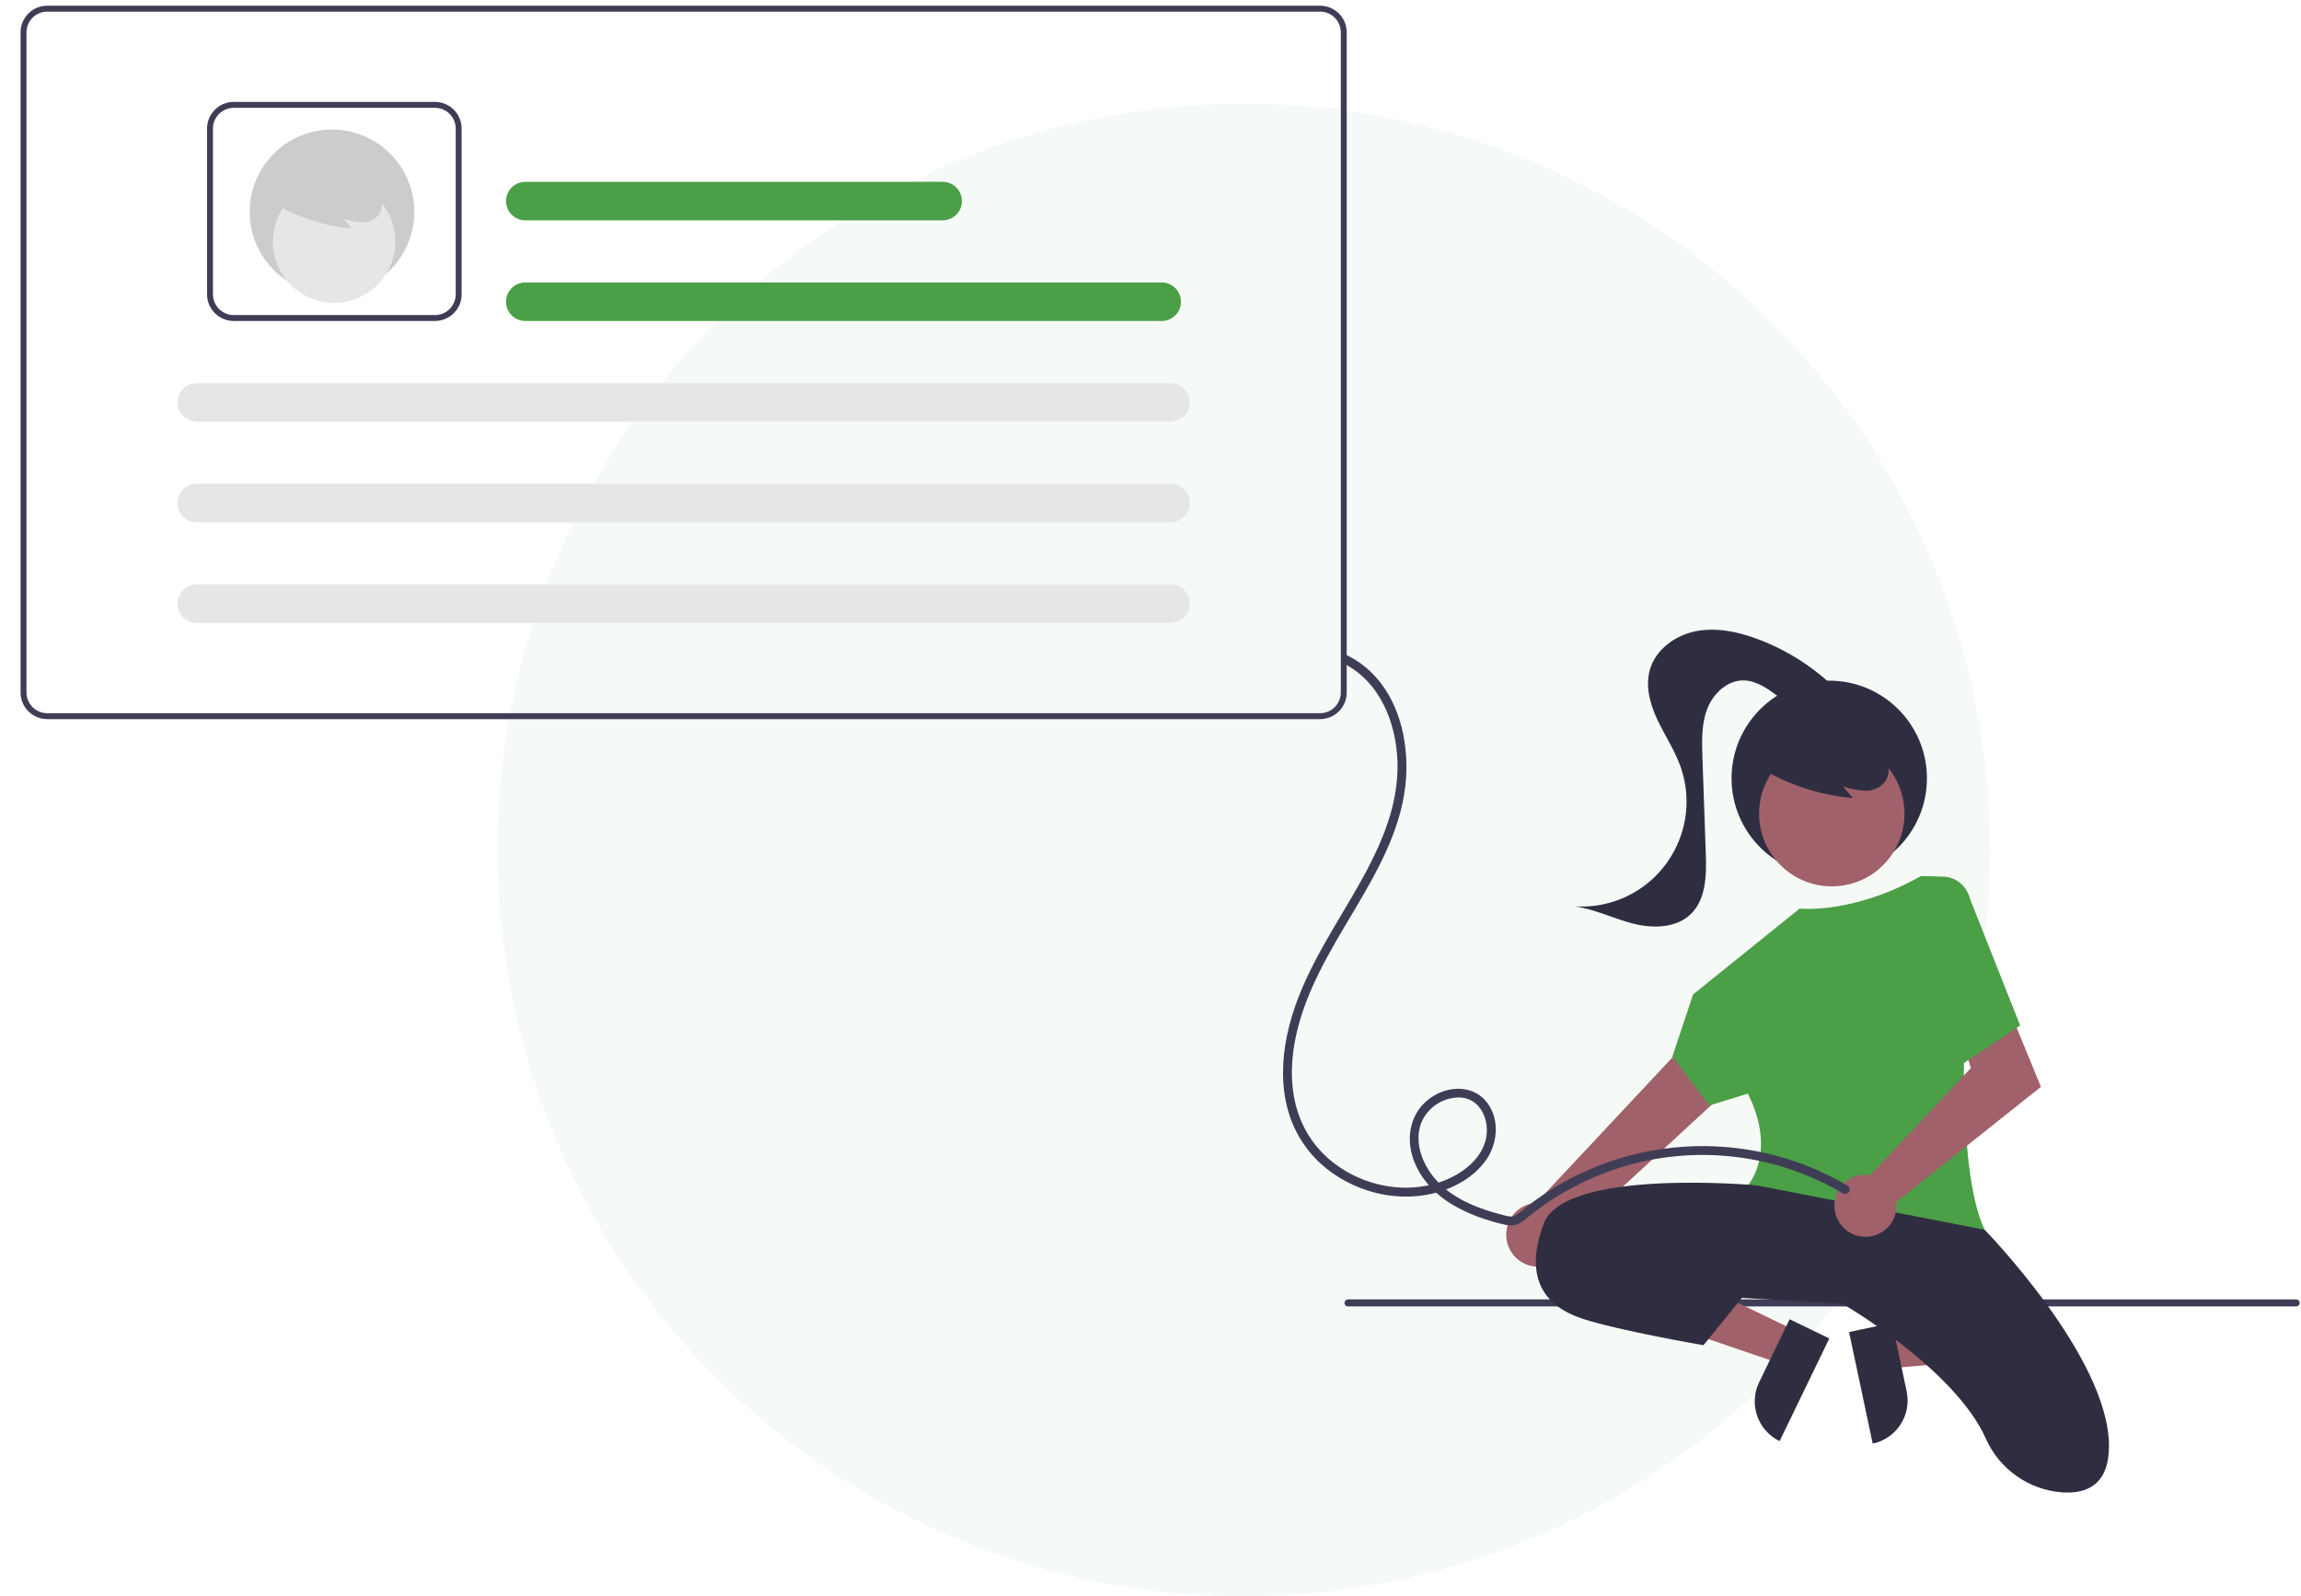 <svg width="111" height="77" viewBox="0 0 111 77" fill="none" xmlns="http://www.w3.org/2000/svg">
<circle cx="60" cy="41" r="36" fill="#4B9F46" fill-opacity="0.05"/>
<path d="M63.681 34.69H2.277C1.567 34.688 0.993 34.114 0.992 33.405V1.56C0.993 0.851 1.567 0.277 2.277 0.275H63.681C64.391 0.277 64.965 0.851 64.966 1.56V33.405C64.965 34.114 64.391 34.688 63.681 34.69ZM2.277 0.561C1.726 0.561 1.278 1.009 1.278 1.56V33.405C1.278 33.956 1.726 34.404 2.277 34.404H63.681C64.232 34.404 64.681 33.956 64.681 33.405V1.56C64.681 1.009 64.232 0.561 63.681 0.561H2.277Z" fill="#3F3D56"/>
<path d="M20.984 15.483H11.274C10.564 15.482 9.99 14.908 9.988 14.198V6.201C9.99 5.492 10.564 4.917 11.274 4.916H20.984C21.694 4.917 22.268 5.492 22.269 6.201V14.198C22.268 14.908 21.694 15.482 20.984 15.483ZM11.274 5.202C10.722 5.202 10.274 5.65 10.274 6.201V14.198C10.274 14.749 10.722 15.198 11.274 15.198H20.984C21.535 15.198 21.983 14.749 21.983 14.198V6.201C21.983 5.65 21.535 5.202 20.984 5.202H11.274Z" fill="#3F3D56"/>
<path d="M9.489 18.482C8.976 18.482 8.56 18.898 8.56 19.41C8.56 19.923 8.976 20.338 9.489 20.338H56.47C56.982 20.338 57.398 19.923 57.398 19.41C57.398 18.898 56.982 18.482 56.47 18.482H9.489Z" fill="#E6E6E6"/>
<path d="M25.339 8.772C24.827 8.772 24.411 9.187 24.411 9.7C24.411 10.213 24.827 10.628 25.339 10.628H45.474C45.987 10.628 46.402 10.213 46.402 9.7C46.402 9.187 45.987 8.772 45.474 8.772H25.339Z" fill="#4B9F46"/>
<path d="M25.339 13.627C24.827 13.627 24.411 14.043 24.411 14.555C24.411 15.068 24.827 15.484 25.339 15.484H56.041C56.554 15.484 56.97 15.068 56.97 14.555C56.97 14.043 56.554 13.627 56.041 13.627H25.339Z" fill="#4B9F46"/>
<path d="M9.489 23.337C8.976 23.337 8.56 23.753 8.56 24.265C8.56 24.778 8.976 25.194 9.489 25.194H56.47C56.982 25.194 57.398 24.778 57.398 24.265C57.398 23.753 56.982 23.337 56.47 23.337H9.489Z" fill="#E6E6E6"/>
<path d="M9.489 28.192C8.976 28.192 8.56 28.608 8.56 29.121C8.56 29.633 8.976 30.049 9.489 30.049H56.47C56.982 30.049 57.398 29.633 57.398 29.121C57.398 28.608 56.982 28.192 56.47 28.192H9.489Z" fill="#E6E6E6"/>
<path d="M16.015 14.188C18.207 14.188 19.984 12.411 19.984 10.218C19.984 8.026 18.207 6.249 16.015 6.249C13.822 6.249 12.045 8.026 12.045 10.218C12.045 12.411 13.822 14.188 16.015 14.188Z" fill="#CCCCCC"/>
<path d="M16.117 14.608C17.749 14.608 19.072 13.285 19.072 11.653C19.072 10.022 17.749 8.699 16.117 8.699C14.486 8.699 13.163 10.022 13.163 11.653C13.163 13.285 14.486 14.608 16.117 14.608Z" fill="#E6E6E6"/>
<path d="M13.168 9.77C14.322 10.474 15.623 10.904 16.97 11.022L16.569 10.542C16.86 10.651 17.167 10.711 17.478 10.724C17.794 10.732 18.095 10.592 18.291 10.344C18.451 10.085 18.474 9.765 18.352 9.488C18.229 9.214 18.039 8.977 17.799 8.799C16.936 8.115 15.787 7.911 14.739 8.252C14.385 8.357 14.069 8.56 13.825 8.839C13.583 9.123 13.498 9.51 13.601 9.868" fill="#CCCCCC"/>
<path d="M110.767 63.022H65.029C64.935 63.022 64.859 62.946 64.859 62.852C64.859 62.758 64.935 62.682 65.029 62.682H65.031H110.768C110.862 62.682 110.938 62.758 110.938 62.852C110.938 62.946 110.862 63.02 110.767 63.022C110.768 63.022 110.767 63.022 110.767 63.022Z" fill="#3F3D56"/>
<path d="M88.243 42.258C90.845 42.258 92.955 40.149 92.955 37.546C92.955 34.944 90.845 32.834 88.243 32.834C85.64 32.834 83.53 34.944 83.53 37.546C83.53 40.149 85.64 42.258 88.243 42.258Z" fill="#2F2E41"/>
<path d="M90.866 64.287L91.229 65.999L98.009 65.415L97.472 62.886L90.866 64.287Z" fill="#A0616A"/>
<path d="M90.339 69.639L89.198 64.256L91.277 63.815L91.977 67.118C92.221 68.266 91.487 69.396 90.339 69.639Z" fill="#2F2E41"/>
<path d="M86.619 64.195L85.856 65.77L79.416 63.578L80.541 61.252L86.619 64.195Z" fill="#A0616A"/>
<path d="M84.861 66.678L86.332 63.64L88.246 64.566L85.848 69.519C84.791 69.006 84.35 67.735 84.861 66.678Z" fill="#2F2E41"/>
<path d="M73.93 61.082C74.763 61.238 75.564 60.688 75.719 59.856C75.736 59.767 75.745 59.677 75.745 59.586L86.365 49.794L83.728 47.751L74.111 58.023C73.262 58.074 72.612 58.803 72.662 59.654C72.705 60.367 73.229 60.957 73.93 61.082Z" fill="#A0616A"/>
<path d="M88.366 42.757C90.303 42.757 91.873 41.186 91.873 39.249C91.873 37.312 90.303 35.742 88.366 35.742C86.429 35.742 84.859 37.312 84.859 39.249C84.859 41.186 86.429 42.757 88.366 42.757Z" fill="#A0616A"/>
<path d="M80.675 50.969L81.674 47.971L86.815 43.829C86.815 43.829 89.385 44.115 92.67 42.258L93.741 42.288C94.486 42.31 95.073 42.93 95.052 43.675C95.052 43.697 95.05 43.718 95.049 43.741C94.779 47.238 94.256 56.243 95.74 59.323C95.74 59.323 87.886 61.322 84.316 57.181C84.316 57.181 85.744 55.61 84.316 52.754L82.46 53.326L80.675 50.969Z" fill="#4B9F46"/>
<path d="M84.744 57.181C84.744 57.181 75.462 56.324 74.463 59.038C73.463 61.751 74.605 63.036 76.319 63.607C78.032 64.178 82.174 64.892 82.174 64.892L84.03 62.608L88.885 62.893C88.885 62.893 94.295 66.03 95.791 69.386C96.445 70.866 97.859 71.867 99.472 71.991C100.672 72.074 101.737 71.621 101.737 69.748C101.737 65.463 95.74 59.323 95.74 59.323L84.744 57.181Z" fill="#2F2E41"/>
<path d="M77.675 61.394C77.675 61.394 80.103 60.679 83.959 62.536L77.675 61.394Z" fill="#2F2E41"/>
<path d="M84.867 37.013C86.237 37.85 87.782 38.358 89.38 38.5L88.904 37.93C89.251 38.059 89.615 38.13 89.984 38.144C90.358 38.156 90.716 37.987 90.948 37.693C91.137 37.388 91.165 37.008 91.022 36.678C90.876 36.354 90.65 36.071 90.366 35.858C89.341 35.047 87.977 34.803 86.735 35.21C86.315 35.335 85.939 35.577 85.65 35.905C85.361 36.242 85.261 36.702 85.384 37.128" fill="#2F2E41"/>
<path d="M88.687 33.356C87.58 32.234 86.242 31.368 84.766 30.82C83.817 30.469 82.786 30.252 81.794 30.452C80.801 30.651 79.866 31.337 79.589 32.309C79.363 33.105 79.596 33.96 79.948 34.71C80.299 35.46 80.767 36.152 81.05 36.929C82.01 39.556 80.659 42.464 78.031 43.425C77.367 43.668 76.659 43.769 75.953 43.722C76.927 43.852 77.826 44.31 78.776 44.553C79.728 44.796 80.851 44.78 81.56 44.098C82.308 43.376 82.324 42.203 82.287 41.164C82.232 39.621 82.179 38.076 82.125 36.531C82.098 35.742 82.074 34.93 82.358 34.194C82.642 33.459 83.318 32.815 84.104 32.822C84.701 32.828 85.23 33.189 85.71 33.546C86.189 33.903 86.695 34.283 87.29 34.337C87.886 34.392 88.564 33.95 88.52 33.355" fill="#2F2E41"/>
<path d="M89.989 56.665C90.068 56.665 90.148 56.672 90.225 56.685L95.074 51.523L94.58 49.875L96.969 48.804L98.453 52.43L91.477 57.979C91.579 58.8 90.996 59.548 90.175 59.651C89.354 59.754 88.606 59.17 88.503 58.349C88.401 57.528 88.984 56.78 89.805 56.677C89.866 56.67 89.928 56.665 89.989 56.665Z" fill="#A0616A"/>
<path d="M93.169 42.472C93.851 42.17 94.649 42.477 94.952 43.158C94.959 43.175 94.966 43.192 94.973 43.209L97.453 49.469L93.598 52.04L93.169 42.472Z" fill="#4B9F46"/>
<path d="M89.13 57.197C84.233 54.306 78.066 54.725 73.603 58.248C73.445 58.402 73.266 58.536 73.075 58.648C72.905 58.722 72.702 58.66 72.532 58.618C71.408 58.335 70.23 57.901 69.402 57.055C68.688 56.326 68.188 55.21 68.548 54.195C68.861 53.404 69.642 52.901 70.491 52.946C71.481 53.034 71.885 54.132 71.669 54.993C71.414 56.01 70.424 56.691 69.485 57.018C67.752 57.621 65.743 57.201 64.312 56.08C63.556 55.493 62.981 54.702 62.659 53.8C62.266 52.688 62.242 51.485 62.446 50.332C62.873 47.923 64.178 45.855 65.405 43.785C66.546 41.857 67.687 39.792 67.83 37.51C67.944 35.694 67.467 33.688 66.113 32.397C65.793 32.091 65.43 31.835 65.035 31.636C64.789 31.511 64.572 31.881 64.819 32.005C66.572 32.892 67.35 34.858 67.413 36.735C67.491 39.074 66.42 41.199 65.272 43.169C64.01 45.333 62.599 47.459 62.085 49.953C61.84 51.136 61.802 52.377 62.13 53.55C62.405 54.548 62.957 55.447 63.723 56.144C65.151 57.434 67.22 58.021 69.103 57.578C70.114 57.341 71.124 56.79 71.717 55.916C72.292 55.068 72.349 53.819 71.611 53.043C70.958 52.356 69.909 52.401 69.145 52.871C68.266 53.411 67.885 54.372 68.044 55.377C68.222 56.5 69.009 57.444 69.946 58.038C70.48 58.366 71.053 58.628 71.65 58.815C71.948 58.916 72.252 59.002 72.559 59.07C72.762 59.126 72.976 59.126 73.179 59.07C73.373 58.985 73.55 58.866 73.701 58.719C73.957 58.509 74.221 58.311 74.493 58.122C75.018 57.757 75.569 57.429 76.142 57.141C79.605 55.39 83.66 55.243 87.242 56.737C87.817 56.975 88.376 57.255 88.911 57.572C89.015 57.628 89.145 57.589 89.201 57.485C89.257 57.381 89.224 57.257 89.13 57.197Z" fill="#3F3D56"/>
</svg>
